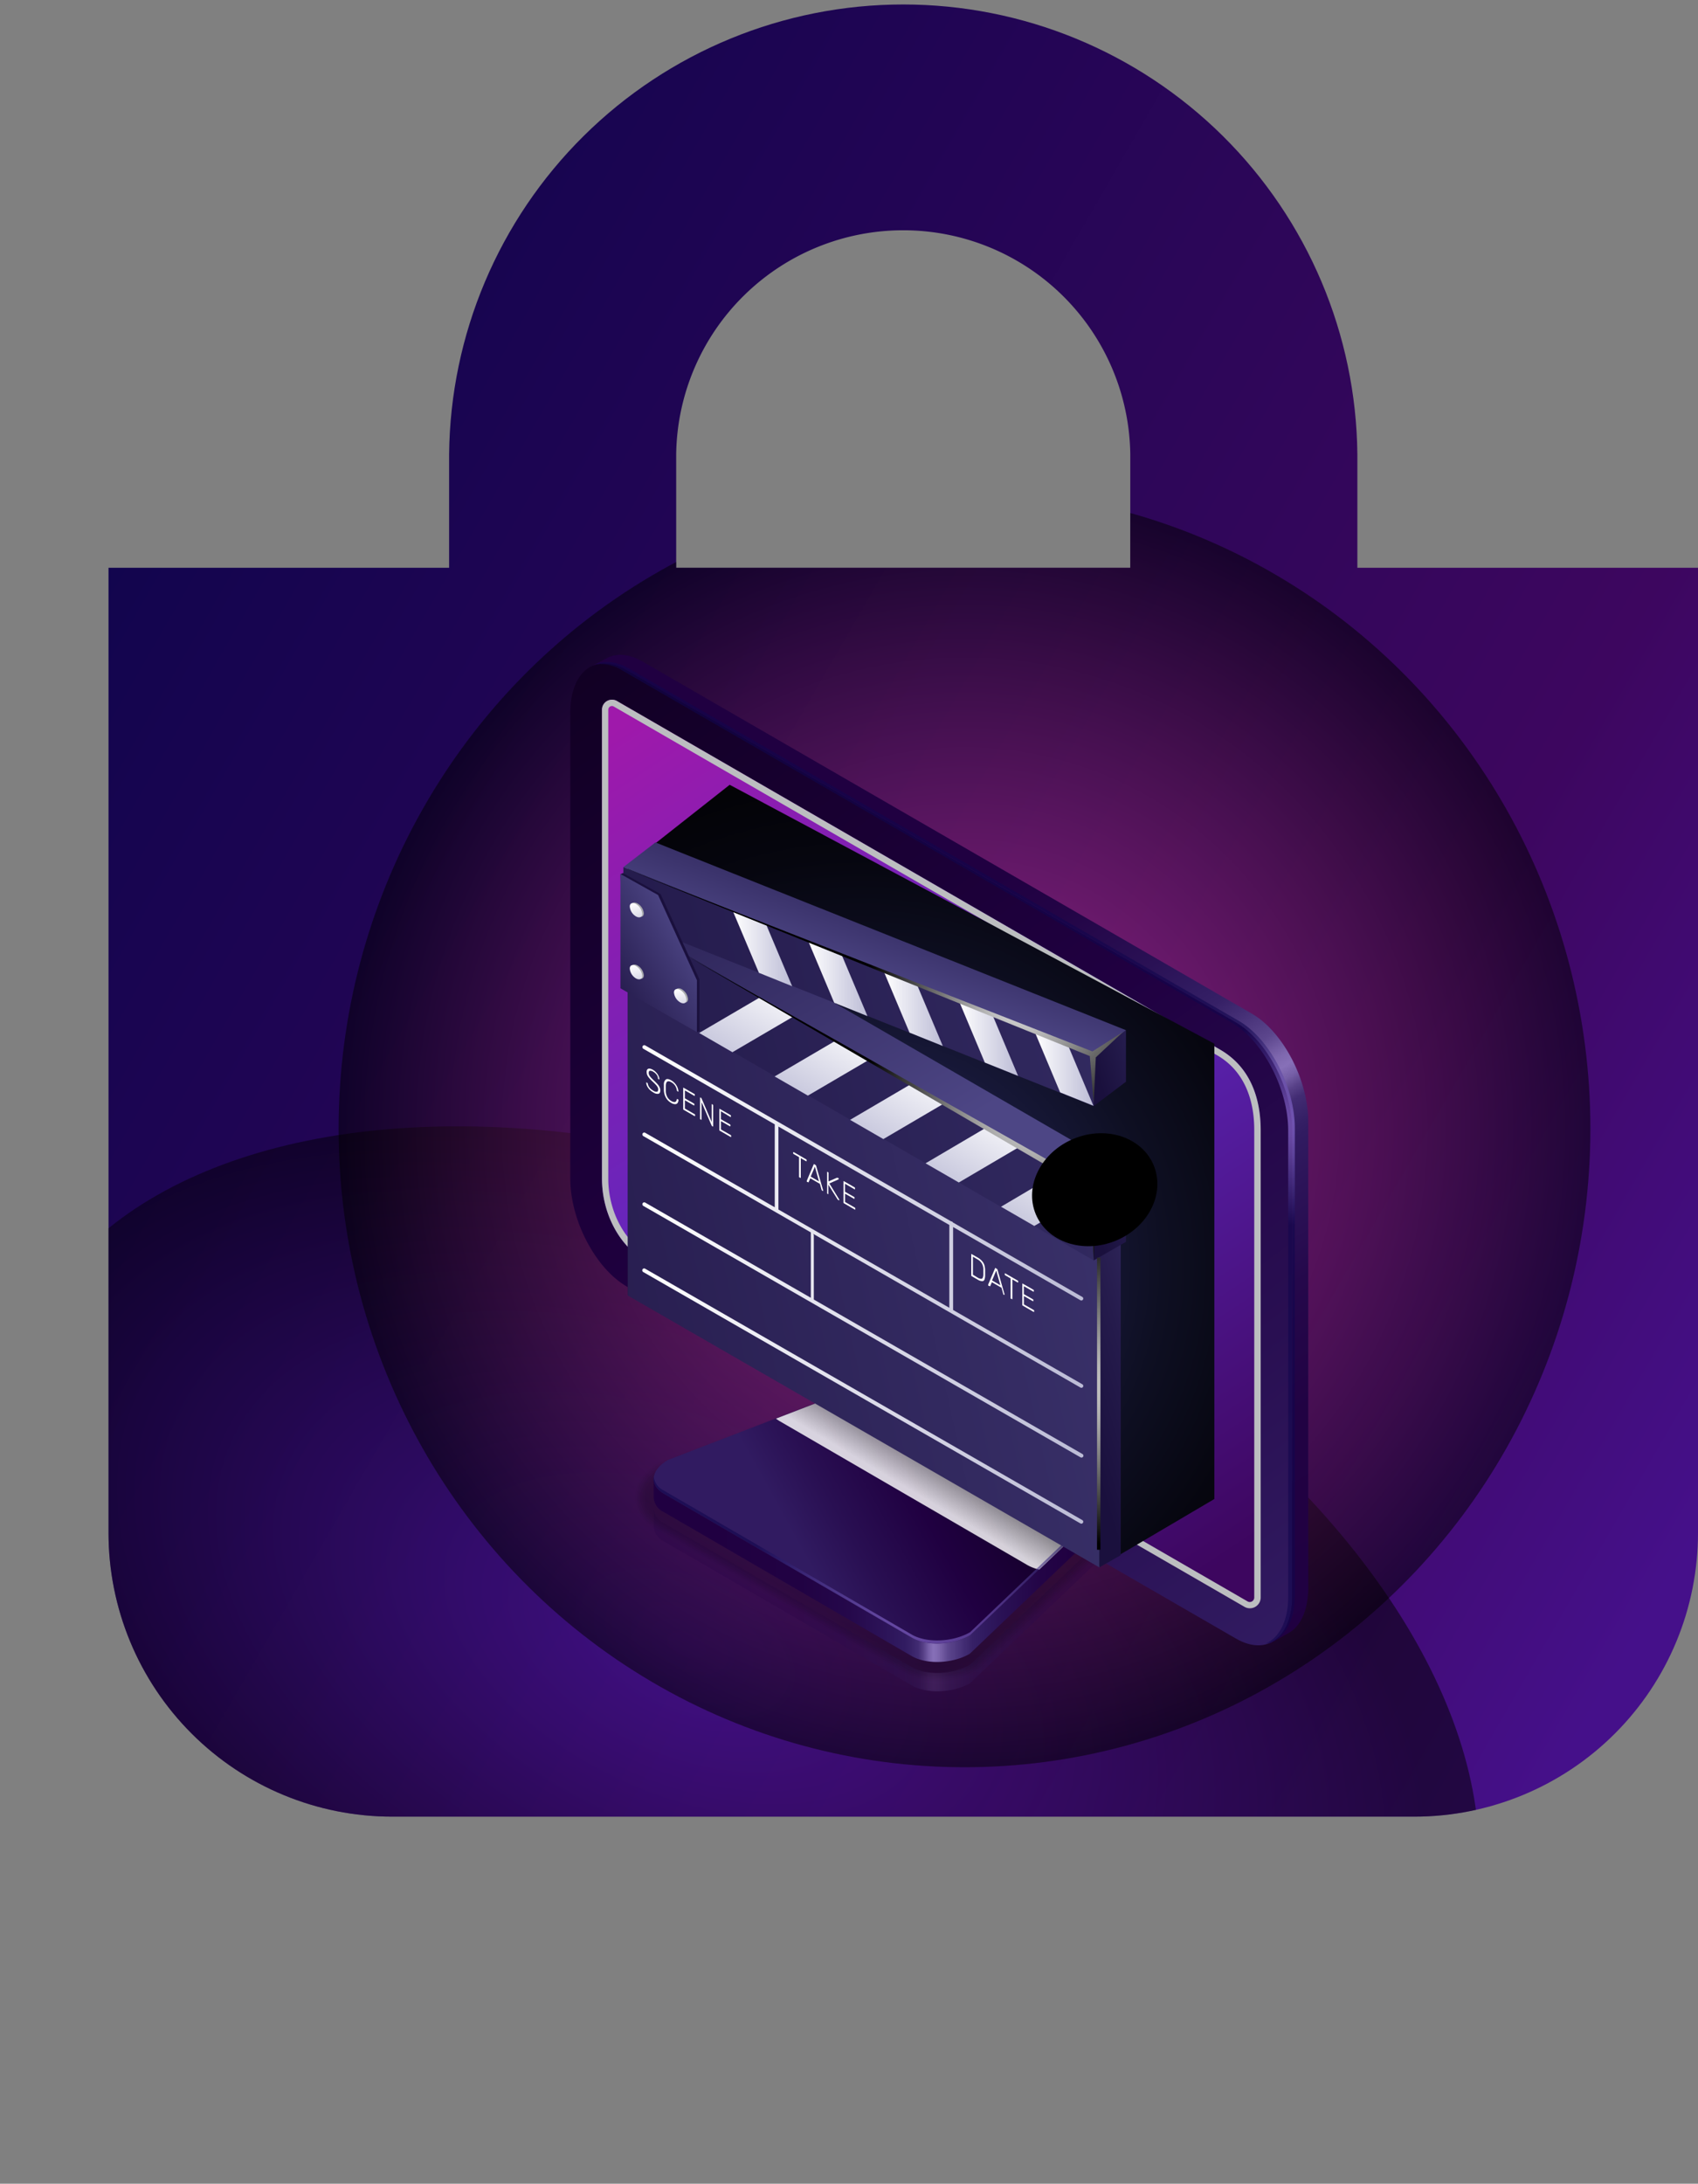 <svg xmlns="http://www.w3.org/2000/svg" xmlns:xlink="http://www.w3.org/1999/xlink" viewBox="0 0 377.1 484.89"><rect x="0" y="0" width="377.1" height="484.89" fill="#808080" stroke="none"/><defs><style>.cls-1{fill:none;}.cls-2{isolation:isolate;}.cls-3{clip-path:url(#clip-path);}.cls-4{fill:url(#linear-gradient);}.cls-5,.cls-6{opacity:0.5;}.cls-5,.cls-55,.cls-56,.cls-6,.cls-60,.cls-61{mix-blend-mode:color-dodge;}.cls-5{fill:url(#radial-gradient);}.cls-6{fill:url(#radial-gradient-2);}.cls-7,.cls-8{opacity:0.2;}.cls-7{fill:url(#linear-gradient-2);}.cls-9{opacity:0;}.cls-10{opacity:0.09;}.cls-11{opacity:0.18;}.cls-12{opacity:0.27;}.cls-13{opacity:0.36;}.cls-14{opacity:0.45;}.cls-15{opacity:0.55;}.cls-16{opacity:0.64;}.cls-17{opacity:0.73;}.cls-18{opacity:0.82;}.cls-19{opacity:0.91;}.cls-20{fill:url(#linear-gradient-3);}.cls-21{fill:url(#linear-gradient-4);}.cls-22{opacity:0.82;fill:url(#New_Gradient_Swatch_1);}.cls-22,.cls-26{mix-blend-mode:multiply;}.cls-23,.cls-28{opacity:0.6;}.cls-23,.cls-28,.cls-29{mix-blend-mode:screen;}.cls-23{fill:url(#radial-gradient-3);}.cls-24{fill:url(#New_Gradient_Swatch_copy_12);}.cls-25{fill:url(#linear-gradient-5);}.cls-26{fill:#bcbec0;}.cls-27{fill:url(#linear-gradient-6);}.cls-28{fill:url(#radial-gradient-4);}.cls-29{fill:url(#radial-gradient-5);}.cls-30{fill:url(#linear-gradient-7);}.cls-31{fill:url(#linear-gradient-8);}.cls-32{fill:url(#linear-gradient-9);}.cls-33{fill:url(#linear-gradient-10);}.cls-34{fill:url(#linear-gradient-11);}.cls-35{fill:url(#linear-gradient-12);}.cls-36{fill:url(#linear-gradient-13);}.cls-37{fill:url(#linear-gradient-14);}.cls-38{fill:url(#linear-gradient-15);}.cls-39{fill:url(#linear-gradient-16);}.cls-40{fill:url(#linear-gradient-17);}.cls-41{fill:url(#linear-gradient-18);}.cls-42{fill:url(#linear-gradient-19);}.cls-43{fill:url(#linear-gradient-20);}.cls-44{fill:url(#linear-gradient-21);}.cls-45{fill:url(#linear-gradient-22);}.cls-46{fill:url(#linear-gradient-23);}.cls-47{fill:url(#linear-gradient-24);}.cls-48{fill:url(#linear-gradient-25);}.cls-49{fill:url(#linear-gradient-26);}.cls-50{fill:url(#linear-gradient-27);}.cls-51{fill:#a7a9ac;}.cls-52{fill:url(#linear-gradient-28);}.cls-53{fill:url(#linear-gradient-29);}.cls-54{fill:url(#linear-gradient-30);}.cls-55{fill:url(#Radial_Gradient_1);}.cls-56{fill:url(#Radial_Gradient_1-2);}.cls-57{fill:#fff;}.cls-58{fill:url(#linear-gradient-31);}.cls-59{fill:url(#linear-gradient-32);}.cls-60{fill:url(#radial-gradient-6);}.cls-61{fill:url(#Radial_Gradient_1-3);}</style><clipPath id="clip-path" transform="translate(24.1)"><path class="cls-1" d="M277.35,126.07V100.85a100.86,100.86,0,0,0-201.71,0v25.22H0V340.38a63,63,0,0,0,63,63H290a63,63,0,0,0,63-63V126.07ZM126.07,100.85a50.43,50.43,0,0,1,100.85,0v25.22H126.07Z"/></clipPath><linearGradient id="linear-gradient" x1="363.32" y1="339.42" x2="-1.55" y2="128.76" gradientUnits="userSpaceOnUse"><stop offset="0.02" stop-color="#45108a"/><stop offset="0.29" stop-color="#3d065f"/><stop offset="1" stop-color="#12054e"/><stop offset="1" stop-color="#10054d"/></linearGradient><radialGradient id="radial-gradient" cx="-2700.31" cy="-800.98" r="192.05" gradientTransform="matrix(0, 0.91, -0.53, 0, -287.11, 2813.24)" gradientUnits="userSpaceOnUse"><stop offset="0" stop-color="#4f18ad"/><stop offset="0.29" stop-color="#3a127f"/><stop offset="0.94" stop-color="#05010a"/><stop offset="1"/></radialGradient><radialGradient id="radial-gradient-2" cx="52.59" cy="177.8" r="144.9" gradientTransform="translate(163.75 76.67) scale(0.96 0.98)" gradientUnits="userSpaceOnUse"><stop offset="0" stop-color="#fa45c1"/><stop offset="0.21" stop-color="#cb389d"/><stop offset="0.67" stop-color="#571843"/><stop offset="1"/></radialGradient><linearGradient id="linear-gradient-2" x1="125.23" y1="355.13" x2="234.62" y2="355.13" gradientUnits="userSpaceOnUse"><stop offset="0.06" stop-color="#200041"/><stop offset="0.26" stop-color="#210243"/><stop offset="0.36" stop-color="#25084b"/><stop offset="0.43" stop-color="#2c1358"/><stop offset="0.47" stop-color="#311b61"/><stop offset="0.48" stop-color="#351f65"/><stop offset="0.5" stop-color="#422c73"/><stop offset="0.51" stop-color="#584188"/><stop offset="0.52" stop-color="#765fa7"/><stop offset="0.53" stop-color="#8770b8"/><stop offset="0.54" stop-color="#7e67ae"/><stop offset="0.56" stop-color="#5c468d"/><stop offset="0.59" stop-color="#442e75"/><stop offset="0.61" stop-color="#362066"/><stop offset="0.63" stop-color="#311b61"/><stop offset="0.67" stop-color="#2a1155"/><stop offset="0.75" stop-color="#230446"/><stop offset="0.81" stop-color="#200041"/><stop offset="1" stop-color="#200041"/></linearGradient><linearGradient id="linear-gradient-3" x1="125.23" y1="338.44" x2="234.62" y2="338.44" xlink:href="#linear-gradient-2"/><linearGradient id="linear-gradient-4" x1="154.5" y1="345.48" x2="204.09" y2="318.04" gradientUnits="userSpaceOnUse"><stop offset="0" stop-color="#311b61"/><stop offset="0.2" stop-color="#290f52"/><stop offset="0.49" stop-color="#200041"/><stop offset="1" stop-color="#0f001f"/></linearGradient><linearGradient id="New_Gradient_Swatch_1" x1="180.8" y1="332.51" x2="190.53" y2="316.19" gradientUnits="userSpaceOnUse"><stop offset="0" stop-color="#fff"/><stop offset="1"/></linearGradient><radialGradient id="radial-gradient-3" cx="181.12" cy="354.69" r="38.92" gradientUnits="userSpaceOnUse"><stop offset="0" stop-color="#af8afc"/><stop offset="1" stop-color="#10054d"/></radialGradient><linearGradient id="New_Gradient_Swatch_copy_12" x1="261.08" y1="364.74" x2="93.67" y2="133.09" xlink:href="#linear-gradient-4"/><linearGradient id="linear-gradient-5" x1="116.31" y1="156.17" x2="258.74" y2="370.34" gradientUnits="userSpaceOnUse"><stop offset="0.01" stop-color="#9f19ab"/><stop offset="0.43" stop-color="#5f27bd"/><stop offset="0.9" stop-color="#3d065f"/></linearGradient><linearGradient id="linear-gradient-6" x1="296.65" y1="369.78" x2="164.88" y2="159.23" xlink:href="#linear-gradient-2"/><radialGradient id="radial-gradient-4" cx="259.27" cy="249.87" r="22.43" xlink:href="#radial-gradient-3"/><radialGradient id="radial-gradient-5" cx="191.22" cy="281.27" r="140.19" gradientUnits="userSpaceOnUse"><stop offset="0" stop-color="#363885"/><stop offset="0.15" stop-color="#272860"/><stop offset="0.31" stop-color="#191a3d"/><stop offset="0.48" stop-color="#0e0f22"/><stop offset="0.65" stop-color="#06060f"/><stop offset="0.82" stop-color="#020204"/><stop offset="1"/></radialGradient><linearGradient id="linear-gradient-7" x1="239.62" y1="313.83" x2="286.28" y2="299.86" gradientUnits="userSpaceOnUse"><stop offset="0" stop-color="#1a103d"/><stop offset="0.27" stop-color="#251b4c"/><stop offset="0.78" stop-color="#403873"/><stop offset="1" stop-color="#4d4685"/></linearGradient><linearGradient id="linear-gradient-8" x1="28.84" y1="319.47" x2="361.94" y2="244.8" xlink:href="#linear-gradient-7"/><linearGradient id="linear-gradient-9" x1="203.29" y1="229.27" x2="192.85" y2="249.15" xlink:href="#linear-gradient-7"/><linearGradient id="linear-gradient-10" x1="243.06" y1="271.03" x2="266.11" y2="264.13" gradientUnits="userSpaceOnUse"><stop offset="0" stop-color="#1a103d"/><stop offset="0.33" stop-color="#241b4c"/><stop offset="0.97" stop-color="#3f3873"/><stop offset="1" stop-color="#413a75"/></linearGradient><linearGradient id="linear-gradient-11" x1="46.66" y1="274.18" x2="341.04" y2="208.2" xlink:href="#linear-gradient-10"/><linearGradient id="linear-gradient-12" x1="160.26" y1="174.36" x2="206.84" y2="253.41" gradientUnits="userSpaceOnUse"><stop offset="0" stop-color="#251c4d"/><stop offset="0.59" stop-color="#3c346d"/><stop offset="1" stop-color="#4d4685"/></linearGradient><linearGradient id="linear-gradient-13" x1="172.26" y1="216.09" x2="159.64" y2="238.02" gradientUnits="userSpaceOnUse"><stop offset="0" stop-color="#fff"/><stop offset="1" stop-color="#bcbcd6"/></linearGradient><linearGradient id="linear-gradient-14" x1="189.01" y1="225.73" x2="176.39" y2="247.66" xlink:href="#linear-gradient-13"/><linearGradient id="linear-gradient-15" x1="205.76" y1="235.37" x2="193.14" y2="257.3" xlink:href="#linear-gradient-13"/><linearGradient id="linear-gradient-16" x1="222.51" y1="245.01" x2="209.9" y2="266.94" xlink:href="#linear-gradient-13"/><linearGradient id="linear-gradient-17" x1="239.26" y1="254.65" x2="226.65" y2="276.58" xlink:href="#linear-gradient-13"/><linearGradient id="linear-gradient-18" x1="219.28" y1="243.97" x2="240.15" y2="237.73" gradientTransform="matrix(1, -0.18, 0, 1, 24.1, 33.06)" xlink:href="#linear-gradient-10"/><linearGradient id="linear-gradient-19" x1="23.81" y1="247.18" x2="315.62" y2="181.76" gradientTransform="matrix(1, -0.18, 0, 1, 24.1, 33.06)" xlink:href="#linear-gradient-10"/><linearGradient id="linear-gradient-20" x1="179.04" y1="190.42" x2="166.36" y2="214.6" gradientTransform="matrix(1, -0.18, 0, 1, 24.1, 33.06)" xlink:href="#linear-gradient-12"/><linearGradient id="linear-gradient-21" x1="162.84" y1="210.74" x2="175.93" y2="210.74" xlink:href="#linear-gradient-13"/><linearGradient id="linear-gradient-22" x1="179.56" y1="217.37" x2="192.65" y2="217.37" xlink:href="#linear-gradient-13"/><linearGradient id="linear-gradient-23" x1="196.29" y1="224" x2="209.38" y2="224" xlink:href="#linear-gradient-13"/><linearGradient id="linear-gradient-24" x1="213.01" y1="230.63" x2="226.1" y2="230.63" xlink:href="#linear-gradient-13"/><linearGradient id="linear-gradient-25" x1="229.74" y1="237.26" x2="242.83" y2="237.26" xlink:href="#linear-gradient-13"/><linearGradient id="linear-gradient-26" x1="152.95" y1="210.17" x2="174.21" y2="205.63" xlink:href="#linear-gradient-10"/><linearGradient id="linear-gradient-27" x1="128.52" y1="222.09" x2="153.14" y2="207.61" xlink:href="#linear-gradient-7"/><linearGradient id="linear-gradient-28" x1="116.7" y1="200.56" x2="118.31" y2="206.23" xlink:href="#linear-gradient-13"/><linearGradient id="linear-gradient-29" x1="116.7" y1="214.33" x2="118.31" y2="220" xlink:href="#linear-gradient-13"/><linearGradient id="linear-gradient-30" x1="126.52" y1="219.6" x2="128.13" y2="225.27" xlink:href="#linear-gradient-13"/><radialGradient id="Radial_Gradient_1" cx="230.63" cy="244.13" r="38.51" xlink:href="#New_Gradient_Swatch_1"/><radialGradient id="Radial_Gradient_1-2" cx="227.81" cy="219.9" r="35.11" xlink:href="#New_Gradient_Swatch_1"/><linearGradient id="linear-gradient-31" x1="118.54" y1="277.88" x2="216.48" y2="277.88" xlink:href="#linear-gradient-13"/><linearGradient id="linear-gradient-32" x1="118.54" y1="309.99" x2="216.48" y2="309.99" xlink:href="#linear-gradient-13"/><radialGradient id="radial-gradient-6" cx="-622.27" cy="-5933.64" r="27.35" gradientTransform="matrix(0.48, -0.2, 0.17, 0.41, 1527.31, 2598.65)" gradientUnits="userSpaceOnUse"><stop offset="0" stop-color="#7c1dc9"/><stop offset="0.03" stop-color="#741bbd"/><stop offset="0.16" stop-color="#56148b"/><stop offset="0.3" stop-color="#3b0e60"/><stop offset="0.43" stop-color="#26093e"/><stop offset="0.57" stop-color="#150523"/><stop offset="0.71" stop-color="#09020f"/><stop offset="0.85" stop-color="#020104"/><stop offset="1"/></radialGradient><radialGradient id="Radial_Gradient_1-3" cx="253.23" cy="307.92" r="35.95" xlink:href="#New_Gradient_Swatch_1"/></defs><g class="cls-2"><g id="Layer_2" data-name="Layer 2"><g id="Layer_1-2" data-name="Layer 1"><g class="cls-3"><path class="cls-4" d="M277.35,126.07V100.85a100.86,100.86,0,0,0-201.71,0v25.22H0V340.38a63,63,0,0,0,63,63H290a63,63,0,0,0,63-63V126.07ZM126.07,100.85a50.43,50.43,0,0,1,100.85,0v25.22H126.07Z" transform="translate(24.1)"/><ellipse class="cls-5" cx="140.16" cy="367.49" rx="102.47" ry="173.93" transform="translate(-228.44 345.72) rotate(-65.95)"/><ellipse class="cls-6" cx="214.2" cy="250.63" rx="139" ry="141.78"/><g id="Screen"><path class="cls-7" d="M224.78,336.52c0,1.47-1.07,3-3.16,4.22l-30.28,28.9c-3.83,2.21-9.63,2.46-12.94.54l-55.09-32a3.75,3.75,0,0,1-2.22-3.5,1.52,1.52,0,0,0,0,.23v4.16a3.85,3.85,0,0,0,2.24,3.19l55.09,32c3.31,1.92,9.11,1.68,12.94-.53l30.28-28.9c2.12-1.23,3.2-2.81,3.17-4.29C224.78,340.28,224.82,337.54,224.78,336.52Z" transform="translate(24.1)"/><g class="cls-8"><path class="cls-9" d="M184,373.74a15.92,15.92,0,0,1-7.94-1.92l-55.08-32a8.39,8.39,0,0,1-4.55-7.25c0-3.22,2-6.22,5.48-8.23l48.34-18.6a19.55,19.55,0,0,1,9.64-2.45,15.91,15.91,0,0,1,7.93,1.92l37,21.69a8.39,8.39,0,0,1,4.55,7.25c0,3.22-2,6.22-5.48,8.23l-30.28,28.9A19.52,19.52,0,0,1,184,373.74Z" transform="translate(24.1)"/><path class="cls-10" d="M122.14,324.71l48.34-18.59a19.12,19.12,0,0,1,9.59-2.39,18.44,18.44,0,0,1,4.18.54,15.4,15.4,0,0,1,3.67,1.48l35.75,20.95,1.07.63a7.68,7.68,0,0,1,4,7.21c-.16,2.92-2.36,6.18-5.53,8l-29.73,28.37a19.11,19.11,0,0,1-9.4,2.4,15.57,15.57,0,0,1-7.75-1.86l-55.08-32a8,8,0,0,1-4.34-6.92C116.88,329.5,118.8,326.64,122.14,324.71Z" transform="translate(24.1)"/><path class="cls-11" d="M122.35,325.08l48.34-18.6a18.74,18.74,0,0,1,9.55-2.31,17.51,17.51,0,0,1,4.14.6,17.89,17.89,0,0,1,3.63,1.52l35.55,20.83,1.06.64a7,7,0,0,1,3.37,7.17c-.29,2.61-2.72,6.13-5.57,7.77l-29.19,27.86a18.7,18.7,0,0,1-9.17,2.33,15.18,15.18,0,0,1-7.56-1.79l-55.08-32a7.52,7.52,0,0,1-4.13-6.58C117.32,329.64,119.15,326.93,122.35,325.08Z" transform="translate(24.1)"/><path class="cls-12" d="M122.56,325.44l48.34-18.59a18.23,18.23,0,0,1,9.5-2.25,17.07,17.07,0,0,1,4.11.66,20,20,0,0,1,3.58,1.57l35.36,20.71c.1.06,1,.58,1,.65,2.71,1.74,3.27,4.33,2.8,7.12-.39,2.31-3.1,6.09-5.63,7.55L193,370.19a18.24,18.24,0,0,1-8.94,2.28,14.72,14.72,0,0,1-7.37-1.74l-55.08-32a7.12,7.12,0,0,1-3.92-6.25C117.75,329.77,119.5,327.21,122.56,325.44Z" transform="translate(24.1)"/><path class="cls-13" d="M122.77,325.81l48.34-18.6a17.92,17.92,0,0,1,9.46-2.18,17,17,0,0,1,4.06.73,23.8,23.8,0,0,1,3.54,1.6L223.34,328c.13.08.93.56,1,.65,2.65,1.78,3.45,4.5,2.21,7.08,0,2.05-3.46,6.05-5.68,7.33l-28.09,26.81a17.83,17.83,0,0,1-8.71,2.22,14.24,14.24,0,0,1-7.17-1.68l-55.09-32a6.65,6.65,0,0,1-3.7-5.91C118.19,329.91,119.85,327.49,122.77,325.81Z" transform="translate(24.1)"/><path class="cls-14" d="M123,326.17l48.34-18.6a17.52,17.52,0,0,1,9.42-2.11,17.06,17.06,0,0,1,4,.79,28.87,28.87,0,0,1,3.5,1.65l35,20.48c.17.1.9.55,1,.66,2.58,1.8,3.17,4.54,1.62,7,0,1.75-3.82,6-5.72,7.1L192.6,369.47a17.42,17.42,0,0,1-8.47,2.16,13.9,13.9,0,0,1-7-1.63l-55.09-32a6.25,6.25,0,0,1-3.49-5.58C118.63,330.05,120.2,327.77,123,326.17Z" transform="translate(24.1)"/><path class="cls-15" d="M123.19,326.53l48.34-18.59a17.1,17.1,0,0,1,9.37-2.05,16.2,16.2,0,0,1,4,.86,36.74,36.74,0,0,1,3.45,1.68l34.77,20.38a10.49,10.49,0,0,1,1,.66,4.59,4.59,0,0,1,1,7c0,1.47-4.19,6-5.77,6.88l-27,25.76a17,17,0,0,1-8.24,2.11,13.52,13.52,0,0,1-6.8-1.57l-55.09-32A5.84,5.84,0,0,1,119,332.4C119.06,330.19,120.55,328.06,123.19,326.53Z" transform="translate(24.1)"/><path class="cls-16" d="M123.4,326.9l48.34-18.6a16.81,16.81,0,0,1,9.33-2,16.32,16.32,0,0,1,4,.92c.48.16,3,1.5,3.4,1.73L223,329.23a9.62,9.62,0,0,1,1,.66c2.47,1.85,2.62,4.64.45,7,0,1.17-4.55,5.91-5.82,6.64l-26.45,25.25a16.58,16.58,0,0,1-8,2.05,13.24,13.24,0,0,1-6.61-1.51l-55.09-32a5.4,5.4,0,0,1-3.07-4.91C119.5,330.33,120.9,328.34,123.4,326.9Z" transform="translate(24.1)"/><path class="cls-17" d="M123.61,327.26,172,308.67a16.36,16.36,0,0,1,9.29-1.92,16,16,0,0,1,3.9,1c.36.12,3.07,1.59,3.37,1.77l34.38,20.14a8.15,8.15,0,0,1,1,.67c2.4,1.88,2.34,4.68-.14,6.91,0,.88-4.92,5.87-5.87,6.42L192,368.37a16.15,16.15,0,0,1-7.78,2,12.65,12.65,0,0,1-6.42-1.46l-55.09-32a5,5,0,0,1-2.86-4.58C119.93,330.46,121.25,328.62,123.61,327.26Z" transform="translate(24.1)"/><path class="cls-18" d="M123.82,327.63,172.16,309a16,16,0,0,1,9.24-1.85,15.64,15.64,0,0,1,3.87,1.05c.24.09,3.12,1.7,3.32,1.81l34.18,20a7.44,7.44,0,0,1,1,.67c2.34,1.91,2.06,4.73-.72,6.88,0,.58-5.29,5.82-5.92,6.19L191.76,368a15.75,15.75,0,0,1-7.55,1.94,12.39,12.39,0,0,1-6.23-1.4l-55.09-32a4.53,4.53,0,0,1-2.64-4.24C120.37,330.6,121.6,328.91,123.82,327.63Z" transform="translate(24.1)"/><path class="cls-19" d="M124,328l48.34-18.6a15.67,15.67,0,0,1,9.2-1.78,15.33,15.33,0,0,1,3.83,1.12c.12,0,3.17,1.79,3.27,1.85l34,19.91a7.35,7.35,0,0,1,1,.68c2.28,1.93,1.78,4.77-1.31,6.83a80,80,0,0,1-6,6l-24.81,23.68a15.34,15.34,0,0,1-7.32,1.88,12,12,0,0,1-6-1.35l-55.09-32c-1.75-1-2.57-2.43-2.43-3.92S122,329.19,124,328Z" transform="translate(24.1)"/><path d="M178.4,367.82l-55.09-32c-3.32-1.92-2.9-5.26.93-7.48l48.34-18.59c3.83-2.21,9.63-2.45,12.95-.54l37,21.69c3.32,1.92,2.9,5.26-.93,7.47l-30.28,28.9C187.51,369.49,181.71,369.73,178.4,367.82Z" transform="translate(24.1)"/></g><path class="cls-20" d="M178.4,367.74l-55.09-32a3.85,3.85,0,0,1-2.24-3.19V328.4c0-1.45,1.1,1.07,3.17-.12l48.34-18.6c3.83-2.21,9.63-2.45,12.95-.54l37,21.69c1.11.64,1.91-2.07,2.2-1.21.09.29,0,4.1,0,4.4,0,1.48-1,3.06-3.17,4.29l-30.28,28.9C187.51,369.42,181.71,369.66,178.4,367.74Z" transform="translate(24.1)"/><path class="cls-21" d="M178.4,363.66l-55.09-32c-3.32-1.92-2.9-5.27.93-7.48l48.34-18.59c3.83-2.22,9.63-2.46,12.95-.54l37,21.69c3.32,1.92,2.9,5.26-.93,7.47l-30.28,28.9C187.51,365.33,181.71,365.57,178.4,363.66Z" transform="translate(24.1)"/><path class="cls-22" d="M222.55,326.75l-37-21.69c-3.32-1.92-9.12-1.68-12.95.54L148.23,315a7.56,7.56,0,0,0,.75.52l55.09,32a9.44,9.44,0,0,0,2.63,1l14.92-14.24C225.45,332,225.87,328.67,222.55,326.75Z" transform="translate(24.1)"/><path class="cls-23" d="M221.62,333.53l-30.28,28.9c-3.83,2.21-9.63,2.45-12.94.53l-55.09-32A3.94,3.94,0,0,1,121.1,328c-.18,1.36.55,2.67,2.21,3.64l55.09,32c3.31,1.91,9.11,1.67,12.94-.54l30.28-28.9c2.24-1.29,3.3-3,3.14-4.53C224.59,331,223.53,332.43,221.62,333.53Z" transform="translate(24.1)"/><path class="cls-24" d="M250.37,363.83,115.08,285.66c-6.92-4-12.53-14.7-12.53-23.93V158.27c0-9.23,5.61-13.47,12.53-9.47L250.37,227c6.91,4,12.52,14.71,12.52,23.93V354.37C262.89,363.59,257.28,367.83,250.37,363.83Z" transform="translate(24.1)"/><path class="cls-25" d="M252,356.63,118.6,279.57c-5.57-3.54-9-10.6-9-17.84V157.59a2.22,2.22,0,0,1,3.34-1.92l.39.23,133.53,77.16c6.62,3.82,9,10.61,9,17.84V354.72a2.4,2.4,0,0,1-3.59,2.08Z" transform="translate(24.1)"/><path class="cls-26" d="M246.85,233.06,113.32,155.9l-.39-.23a2.22,2.22,0,0,0-3.34,1.92V261.73c0,7.24,3.44,14.3,9,17.84L252,356.63l.29.17a2.4,2.4,0,0,0,3.59-2.08V250.9C255.86,243.67,253.47,236.88,246.85,233.06Zm7.6,121.66a1,1,0,0,1-1,1,.94.94,0,0,1-.48-.13L119.3,278.35c-5-3.19-8.31-9.73-8.31-16.62V157.59a.82.82,0,0,1,.82-.82.78.78,0,0,1,.41.12l133.92,77.39c6.87,3.95,8.31,11.22,8.31,16.62Z" transform="translate(24.1)"/><path class="cls-27" d="M253.92,225.08,118.63,146.91c-2.74-1.58-5.27-1.87-7.33-1.07-.26.1-3.76,1.95-4,2.09h0c2.14-1,4.85-.85,7.8.86L250.37,227c6.91,4,12.52,14.71,12.52,23.93V354.37c0,5.75-2.18,9.57-5.51,10.65a2.06,2.06,0,0,0,1.1-.37c.16-.09,3.95-2.23,4.1-2.34,2.38-1.67,3.86-5.09,3.86-9.83V249C266.44,239.79,260.83,229.08,253.92,225.08Z" transform="translate(24.1)"/><path class="cls-28" d="M251,226.67,115.68,148.5c-2.84-1.64-5.45-1.87-7.55-1a9.28,9.28,0,0,1,6.05,1.42l135.28,78.17c6.92,4,12.53,14.71,12.53,23.93V354.52c0,5.44-2,9.12-5,10.43,3.86-.61,6.48-4.58,6.48-10.88V250.6C263.49,241.38,257.88,230.66,251,226.67Z" transform="translate(24.1)"/><polygon class="cls-29" points="269.69 231.75 162.05 174.26 139.45 192.07 139.45 287.55 244.28 347.81 244.28 347.82 244.29 347.82 244.3 347.82 244.3 347.81 269.69 332.85 269.69 231.75"/><polygon class="cls-30" points="244.13 278.34 244.13 348.04 248.9 345.32 248.9 275.48 244.13 278.34"/><polygon class="cls-31" points="244.15 278.34 244.15 348.04 139.43 287.67 139.43 217.84 244.15 278.34"/><polygon class="cls-32" points="139.43 217.84 244.15 278.34 248.9 275.48 144.14 215.02 139.43 217.84"/><polygon class="cls-33" points="242.88 264.43 242.88 279.88 250.06 275.74 250.06 260.15 242.88 264.43"/><polygon class="cls-34" points="242.9 264.43 242.9 279.88 138.44 219.51 138.44 203.92 242.9 264.43"/><polygon class="cls-35" points="138.44 203.92 242.9 264.43 250.06 260.15 145.56 199.69 138.44 203.92"/><polygon class="cls-36" points="162.66 233.64 155.27 229.37 168.61 221.56 176 225.83 162.66 233.64"/><polygon class="cls-37" points="179.42 243.28 172.03 239.02 185.35 231.21 192.74 235.47 179.42 243.28"/><polygon class="cls-38" points="196.18 252.93 188.79 248.66 202.09 240.85 209.48 245.12 196.18 252.93"/><polygon class="cls-39" points="212.94 262.57 205.55 258.31 218.83 250.49 226.22 254.76 212.94 262.57"/><polygon class="cls-40" points="229.7 272.22 222.31 267.95 235.56 260.13 242.95 264.4 229.7 272.22"/><polygon class="cls-41" points="242.88 234.28 242.88 245.6 250.06 240.2 250.06 228.75 242.88 234.28"/><polygon class="cls-42" points="242.9 234.28 242.9 245.6 138.44 204 138.44 192.54 242.9 234.28"/><polygon class="cls-43" points="138.44 192.54 242.9 234.28 250.06 228.75 145.56 187.06 138.44 192.54"/><polygon class="cls-44" points="170.23 205.47 162.84 202.5 168.54 216.01 175.93 218.99 170.23 205.47"/><polygon class="cls-45" points="186.95 212.09 179.56 209.12 185.26 222.65 192.65 225.62 186.95 212.09"/><polygon class="cls-46" points="203.68 218.71 196.29 215.74 201.99 229.29 209.38 232.26 203.68 218.71"/><polygon class="cls-47" points="220.4 225.33 213.01 222.36 218.71 235.93 226.1 238.9 220.4 225.33"/><polygon class="cls-48" points="237.13 231.95 229.74 228.98 235.44 242.56 242.83 245.53 237.13 231.95"/><polygon class="cls-49" points="138.35 193.86 137.81 194.11 138.52 219.38 154.78 229.21 155.34 228.89 155.34 217.45 146.71 198.52 138.35 193.86"/><polygon class="cls-50" points="137.79 194.07 137.79 219.45 154.78 229.21 154.78 217.67 146.15 198.74 137.79 194.07"/><path class="cls-51" d="M118.88,202.79c0,.77-.62,1-1.39.59a2.88,2.88,0,0,1-1.38-2.18c0-.77.62-1,1.38-.59A2.86,2.86,0,0,1,118.88,202.79Z" transform="translate(24.1)"/><path class="cls-51" d="M118.88,216.56c0,.77-.62,1-1.39.59a2.88,2.88,0,0,1-1.38-2.18c0-.77.62-1,1.38-.59A2.86,2.86,0,0,1,118.88,216.56Z" transform="translate(24.1)"/><path class="cls-51" d="M128.7,221.83c0,.77-.62,1-1.38.59a2.86,2.86,0,0,1-1.39-2.18c0-.77.62-1,1.39-.59A2.88,2.88,0,0,1,128.7,221.83Z" transform="translate(24.1)"/><path class="cls-52" d="M118.53,202.91c0,.76-.62,1-1.39.58a2.86,2.86,0,0,1-1.38-2.18c0-.76.62-1,1.38-.58A2.86,2.86,0,0,1,118.53,202.91Z" transform="translate(24.1)"/><path class="cls-53" d="M118.53,216.68c0,.76-.62,1-1.39.58a2.86,2.86,0,0,1-1.38-2.18c0-.76.62-1,1.38-.58A2.86,2.86,0,0,1,118.53,216.68Z" transform="translate(24.1)"/><path class="cls-54" d="M128.35,222c0,.76-.62,1-1.38.58a2.85,2.85,0,0,1-1.39-2.18c0-.76.62-1,1.39-.58A2.88,2.88,0,0,1,128.35,222Z" transform="translate(24.1)"/><polygon class="cls-55" points="153.48 212.81 242.91 263.33 250.06 260.15 243.54 264.5 242.88 279.88 242.36 264.59 153.48 212.81"/><polygon class="cls-56" points="140.46 193.51 242.61 233.47 249.41 229.13 243.36 234.79 242.9 245.01 242.03 234.5 140.46 193.51"/><path class="cls-57" d="M120.15,241.93a3.09,3.09,0,0,1-.54-.77,1.93,1.93,0,0,1-.19-.72s0-.07,0-.08a.1.1,0,0,1,.09,0l.12.07a.27.27,0,0,1,.14.22,1.84,1.84,0,0,0,.33.77,2.44,2.44,0,0,0,.84.73,1.22,1.22,0,0,0,.85.26c.19,0,.28-.22.28-.51a1,1,0,0,0-.13-.51,2.45,2.45,0,0,0-.4-.53c-.17-.19-.43-.44-.79-.78a7.75,7.75,0,0,1-.72-.76,2.45,2.45,0,0,1-.4-.63,1.92,1.92,0,0,1-.12-.69.82.82,0,0,1,.16-.55.6.6,0,0,1,.49-.17,1.85,1.85,0,0,1,.75.27,3.11,3.11,0,0,1,.76.63,2.76,2.76,0,0,1,.49.75,1.65,1.65,0,0,1,.17.66s0,.07,0,.08,0,0-.09,0l-.12-.07a.32.32,0,0,1-.09-.08.29.29,0,0,1,0-.14,1.54,1.54,0,0,0-.32-.76,2.34,2.34,0,0,0-.72-.64,1.21,1.21,0,0,0-.75-.22c-.18,0-.27.19-.27.47a1.2,1.2,0,0,0,.12.52,2.94,2.94,0,0,0,.38.52c.16.18.41.42.73.73a9,9,0,0,1,.77.79,2.55,2.55,0,0,1,.42.65,1.58,1.58,0,0,1,.15.69c0,.42-.14.66-.41.74a1.53,1.53,0,0,1-1.11-.29A3.31,3.31,0,0,1,120.15,241.93Z" transform="translate(24.1)"/><path class="cls-57" d="M123.76,243.68a3.67,3.67,0,0,1-.42-1.61c0-.13,0-.33,0-.62s0-.49,0-.62a1.36,1.36,0,0,1,.42-1.12c.26-.19.66-.14,1.18.17a3.13,3.13,0,0,1,.9.74,3.39,3.39,0,0,1,.53.87,2.75,2.75,0,0,1,.19.82h0s0,.06,0,.07,0,0-.09,0l-.12-.07a.26.26,0,0,1-.13-.22,2.61,2.61,0,0,0-.42-1.07,2.52,2.52,0,0,0-.82-.72c-.38-.22-.67-.26-.88-.14s-.32.44-.34.94c0,.12,0,.31,0,.57s0,.46,0,.59a2.84,2.84,0,0,0,.34,1.33,2.32,2.32,0,0,0,.88.88,1.26,1.26,0,0,0,.82.23c.2-.05.34-.25.42-.59,0-.09.06-.12.13-.07l.12.07a.28.28,0,0,1,.1.09.27.27,0,0,1,0,.12,1.12,1.12,0,0,1-.19.59.66.66,0,0,1-.53.27,1.82,1.82,0,0,1-.9-.29A3,3,0,0,1,123.76,243.68Z" transform="translate(24.1)"/><path class="cls-57" d="M127.63,246.32a.31.31,0,0,1,0-.13v-4.55a.13.13,0,0,1,0-.1.1.1,0,0,1,.1,0l2.36,1.36a.27.27,0,0,1,.11.1.32.32,0,0,1,0,.14v.1c0,.05,0,.08,0,.09a.12.12,0,0,1-.1,0L128,242.12v1.77l2,1.14a.32.32,0,0,1,.1.1.23.23,0,0,1,0,.14v.1s0,.08,0,.09-.06,0-.1,0l-2-1.15v1.84l2.16,1.25a.32.32,0,0,1,.1.1.23.23,0,0,1,0,.14v.1c0,.05,0,.08,0,.09s-.06,0-.1,0l-2.41-1.39A.47.47,0,0,1,127.63,246.32Z" transform="translate(24.1)"/><path class="cls-57" d="M131.37,248.48a.37.37,0,0,1,0-.14v-4.55a.13.13,0,0,1,0-.09s.06,0,.1,0l.12.08a.28.28,0,0,1,.13.15l2.23,5.21v-3.84a.13.13,0,0,1,0-.1.1.1,0,0,1,.1,0l.11.06a.25.25,0,0,1,.13.24v4.54q0,.08,0,.09a.08.08,0,0,1-.1,0l-.13-.07a.42.42,0,0,1-.13-.16l-2.23-5.19v3.83q0,.08,0,.09a.14.14,0,0,1-.11,0l-.1-.07A.22.22,0,0,1,131.37,248.48Z" transform="translate(24.1)"/><path class="cls-57" d="M135.66,251a.28.28,0,0,1,0-.13v-4.55a.11.11,0,0,1,0-.09s.06,0,.1,0l2.36,1.36a.32.32,0,0,1,.1.1.33.33,0,0,1,0,.14v.11a.09.09,0,0,1,0,.08s-.06,0-.1,0L136,246.75v1.77l2,1.14a.36.36,0,0,1,.11.1.35.35,0,0,1,0,.14V250a.1.1,0,0,1,0,.09.14.14,0,0,1-.1,0l-2-1.14v1.84l2.16,1.24a.36.36,0,0,1,.1.11.28.28,0,0,1,0,.13v.11a.1.1,0,0,1,0,.09s0,0-.09,0l-2.41-1.39A.24.24,0,0,1,135.66,251Z" transform="translate(24.1)"/><path class="cls-57" d="M153.36,261.36a.31.31,0,0,1,0-.13v-4.29l-1.2-.69a.47.47,0,0,1-.1-.1.33.33,0,0,1,0-.13v-.11a.1.1,0,0,1,0-.09s.06,0,.1,0l2.77,1.6a.24.24,0,0,1,.1.1.23.23,0,0,1,0,.14v.1c0,.05,0,.08,0,.09a.12.12,0,0,1-.1,0l-1.19-.69v4.29a.13.13,0,0,1,0,.09.13.13,0,0,1-.1,0l-.11-.06A.47.47,0,0,1,153.36,261.36Z" transform="translate(24.1)"/><path class="cls-57" d="M155.08,262.35a.28.28,0,0,1,0-.12l0-.06,1.53-3.63c0-.07.09-.08.17,0l.21.12a.4.4,0,0,1,.17.24l1.54,5.4v.08s0,.06,0,.07a.06.06,0,0,1-.08,0l-.12-.07a.2.2,0,0,1-.09-.09l-.05-.09-.37-1.33-2.14-1.24-.38.9a.11.11,0,0,1,0,0,.09.09,0,0,1-.08,0l-.12-.07A.16.16,0,0,1,155.08,262.35Zm.86-1.09,1.85,1.07-.92-3.27Z" transform="translate(24.1)"/><path class="cls-57" d="M159.59,265a.25.25,0,0,1,0-.14v-4.55a.1.1,0,0,1,0-.09.12.12,0,0,1,.1,0l.11.07a.24.24,0,0,1,.1.1.29.29,0,0,1,0,.14v1.8l1.84-.8.1,0a.31.31,0,0,1,.13,0l.09.05a.2.2,0,0,1,.09.09.34.34,0,0,1,0,.12s0,.06,0,.07l-2.06.92,2.18,3.55a.21.21,0,0,1,0,.12.08.08,0,0,1,0,.08.08.08,0,0,1-.08,0l-.1-.06a.38.38,0,0,1-.14-.11l-.09-.12-2-3.19v2s0,.08,0,.09a.1.1,0,0,1-.09,0l-.11-.07A.22.22,0,0,1,159.59,265Z" transform="translate(24.1)"/><path class="cls-57" d="M163.22,267.05a.28.28,0,0,1,0-.13v-4.55a.11.11,0,0,1,0-.09s.06,0,.1,0l2.36,1.36a.32.32,0,0,1,.1.1.33.33,0,0,1,0,.14V264a.09.09,0,0,1,0,.08s-.06,0-.1,0l-2.11-1.22v1.77l2,1.14a.36.36,0,0,1,.11.1.32.32,0,0,1,0,.14v.11s0,.07,0,.08-.06,0-.1,0l-2-1.14v1.84l2.16,1.24a.47.47,0,0,1,.1.1.35.35,0,0,1,0,.14v.11a.12.12,0,0,1,0,.09.13.13,0,0,1-.1,0l-2.41-1.39A.24.24,0,0,1,163.22,267.05Z" transform="translate(24.1)"/><path class="cls-57" d="M191.6,283.25a.31.31,0,0,1,0-.13v-4.55a.13.13,0,0,1,0-.1.12.12,0,0,1,.1,0l1.29.75a3.55,3.55,0,0,1,1,.79,2.51,2.51,0,0,1,.53.92,4.28,4.28,0,0,1,.16,1.13c0,.15,0,.33,0,.56s0,.41,0,.55a2.61,2.61,0,0,1-.16,1,.54.54,0,0,1-.52.31,2.16,2.16,0,0,1-1-.36l-1.32-.76Zm1.39.42a1.7,1.7,0,0,0,.76.29.38.38,0,0,0,.4-.24,1.87,1.87,0,0,0,.14-.8c0-.13,0-.31,0-.51s0-.38,0-.52a2.68,2.68,0,0,0-.32-1.32,2.57,2.57,0,0,0-1-.94l-1-.59v4Z" transform="translate(24.1)"/><path class="cls-57" d="M195.36,285.42a.27.27,0,0,1,0-.12v-.07l1.53-3.62c0-.08.09-.09.17,0l.21.12a.4.4,0,0,1,.17.24l1.54,5.39v.08a.08.08,0,0,1,0,.08.08.08,0,0,1-.08,0l-.12-.07a.24.24,0,0,1-.09-.08l0-.1-.37-1.33-2.14-1.23-.38.89,0,0a.1.1,0,0,1-.09,0l-.12-.07A.26.26,0,0,1,195.36,285.42Zm.86-1.1,1.85,1.07-.92-3.27Z" transform="translate(24.1)"/><path class="cls-57" d="M200.34,288.29a.28.28,0,0,1,0-.13v-4.29l-1.19-.69a.32.32,0,0,1-.1-.1.33.33,0,0,1,0-.13v-.11a.13.13,0,0,1,0-.09s.06,0,.1,0l2.77,1.6a.32.32,0,0,1,.1.1.23.23,0,0,1,0,.14v.1c0,.05,0,.08,0,.09s-.06,0-.1,0l-1.19-.69v4.29a.1.1,0,0,1,0,.09.1.1,0,0,1-.1,0l-.11-.06A.24.24,0,0,1,200.34,288.29Z" transform="translate(24.1)"/><path class="cls-57" d="M202.94,289.79a.2.2,0,0,1,0-.13v-4.55c0-.05,0-.08,0-.09s.05,0,.09,0l2.37,1.36.1.1a.32.32,0,0,1,0,.14v.1s0,.08,0,.09-.06,0-.1,0l-2.12-1.22v1.77l2,1.14a.36.36,0,0,1,.11.1.32.32,0,0,1,0,.14v.11s0,.07,0,.08-.06,0-.1,0l-2-1.15v1.85l2.16,1.24a.36.36,0,0,1,.11.1.35.35,0,0,1,0,.14v.11a.1.1,0,0,1,0,.09.14.14,0,0,1-.1,0L203,289.89A.22.22,0,0,1,202.94,289.79Z" transform="translate(24.1)"/><path class="cls-58" d="M216.05,308.16a.42.42,0,0,0,.21-.79l-28.69-16.49V272.46l28.27,16.25a.42.42,0,0,0,.21.06.42.42,0,0,0,.37-.22.41.41,0,0,0-.16-.57l-28.73-16.53a.42.42,0,0,0-.38-.24h0l-67.95-39.07a.42.42,0,0,0-.58.16.44.44,0,0,0,.16.58l29.18,16.78v18.41l-28.76-16.53a.42.42,0,0,0-.58.15.43.43,0,0,0,.16.58l37.19,21.38v14.52l-36.77-21.13a.42.42,0,0,0-.58.15.43.43,0,0,0,.16.58l97.09,55.83a.54.54,0,0,0,.21.05.42.42,0,0,0,.21-.79l-59.65-34.3V274.23l-.16-.27,59.39,34.15A.54.54,0,0,0,216.05,308.16Zm-29.32-17.77-37.95-21.82V250.15L186.73,272Z" transform="translate(24.1)"/><path class="cls-59" d="M216.26,337.53l-97.09-55.82a.42.42,0,0,0-.58.16.44.44,0,0,0,.16.58l97.09,55.82a.42.42,0,0,0,.21.06.42.42,0,0,0,.37-.22A.42.42,0,0,0,216.26,337.53Z" transform="translate(24.1)"/><path class="cls-60" d="M232.13,258.79c2.58,6.26-1.21,13.74-8.45,16.71s-15.2.32-17.77-5.93,1.22-13.74,8.46-16.72S229.57,252.54,232.13,258.79Z" transform="translate(24.1)"/><rect class="cls-61" x="243.63" y="279.26" width="0.76" height="64.86"/></g></g></g></g></g></svg>